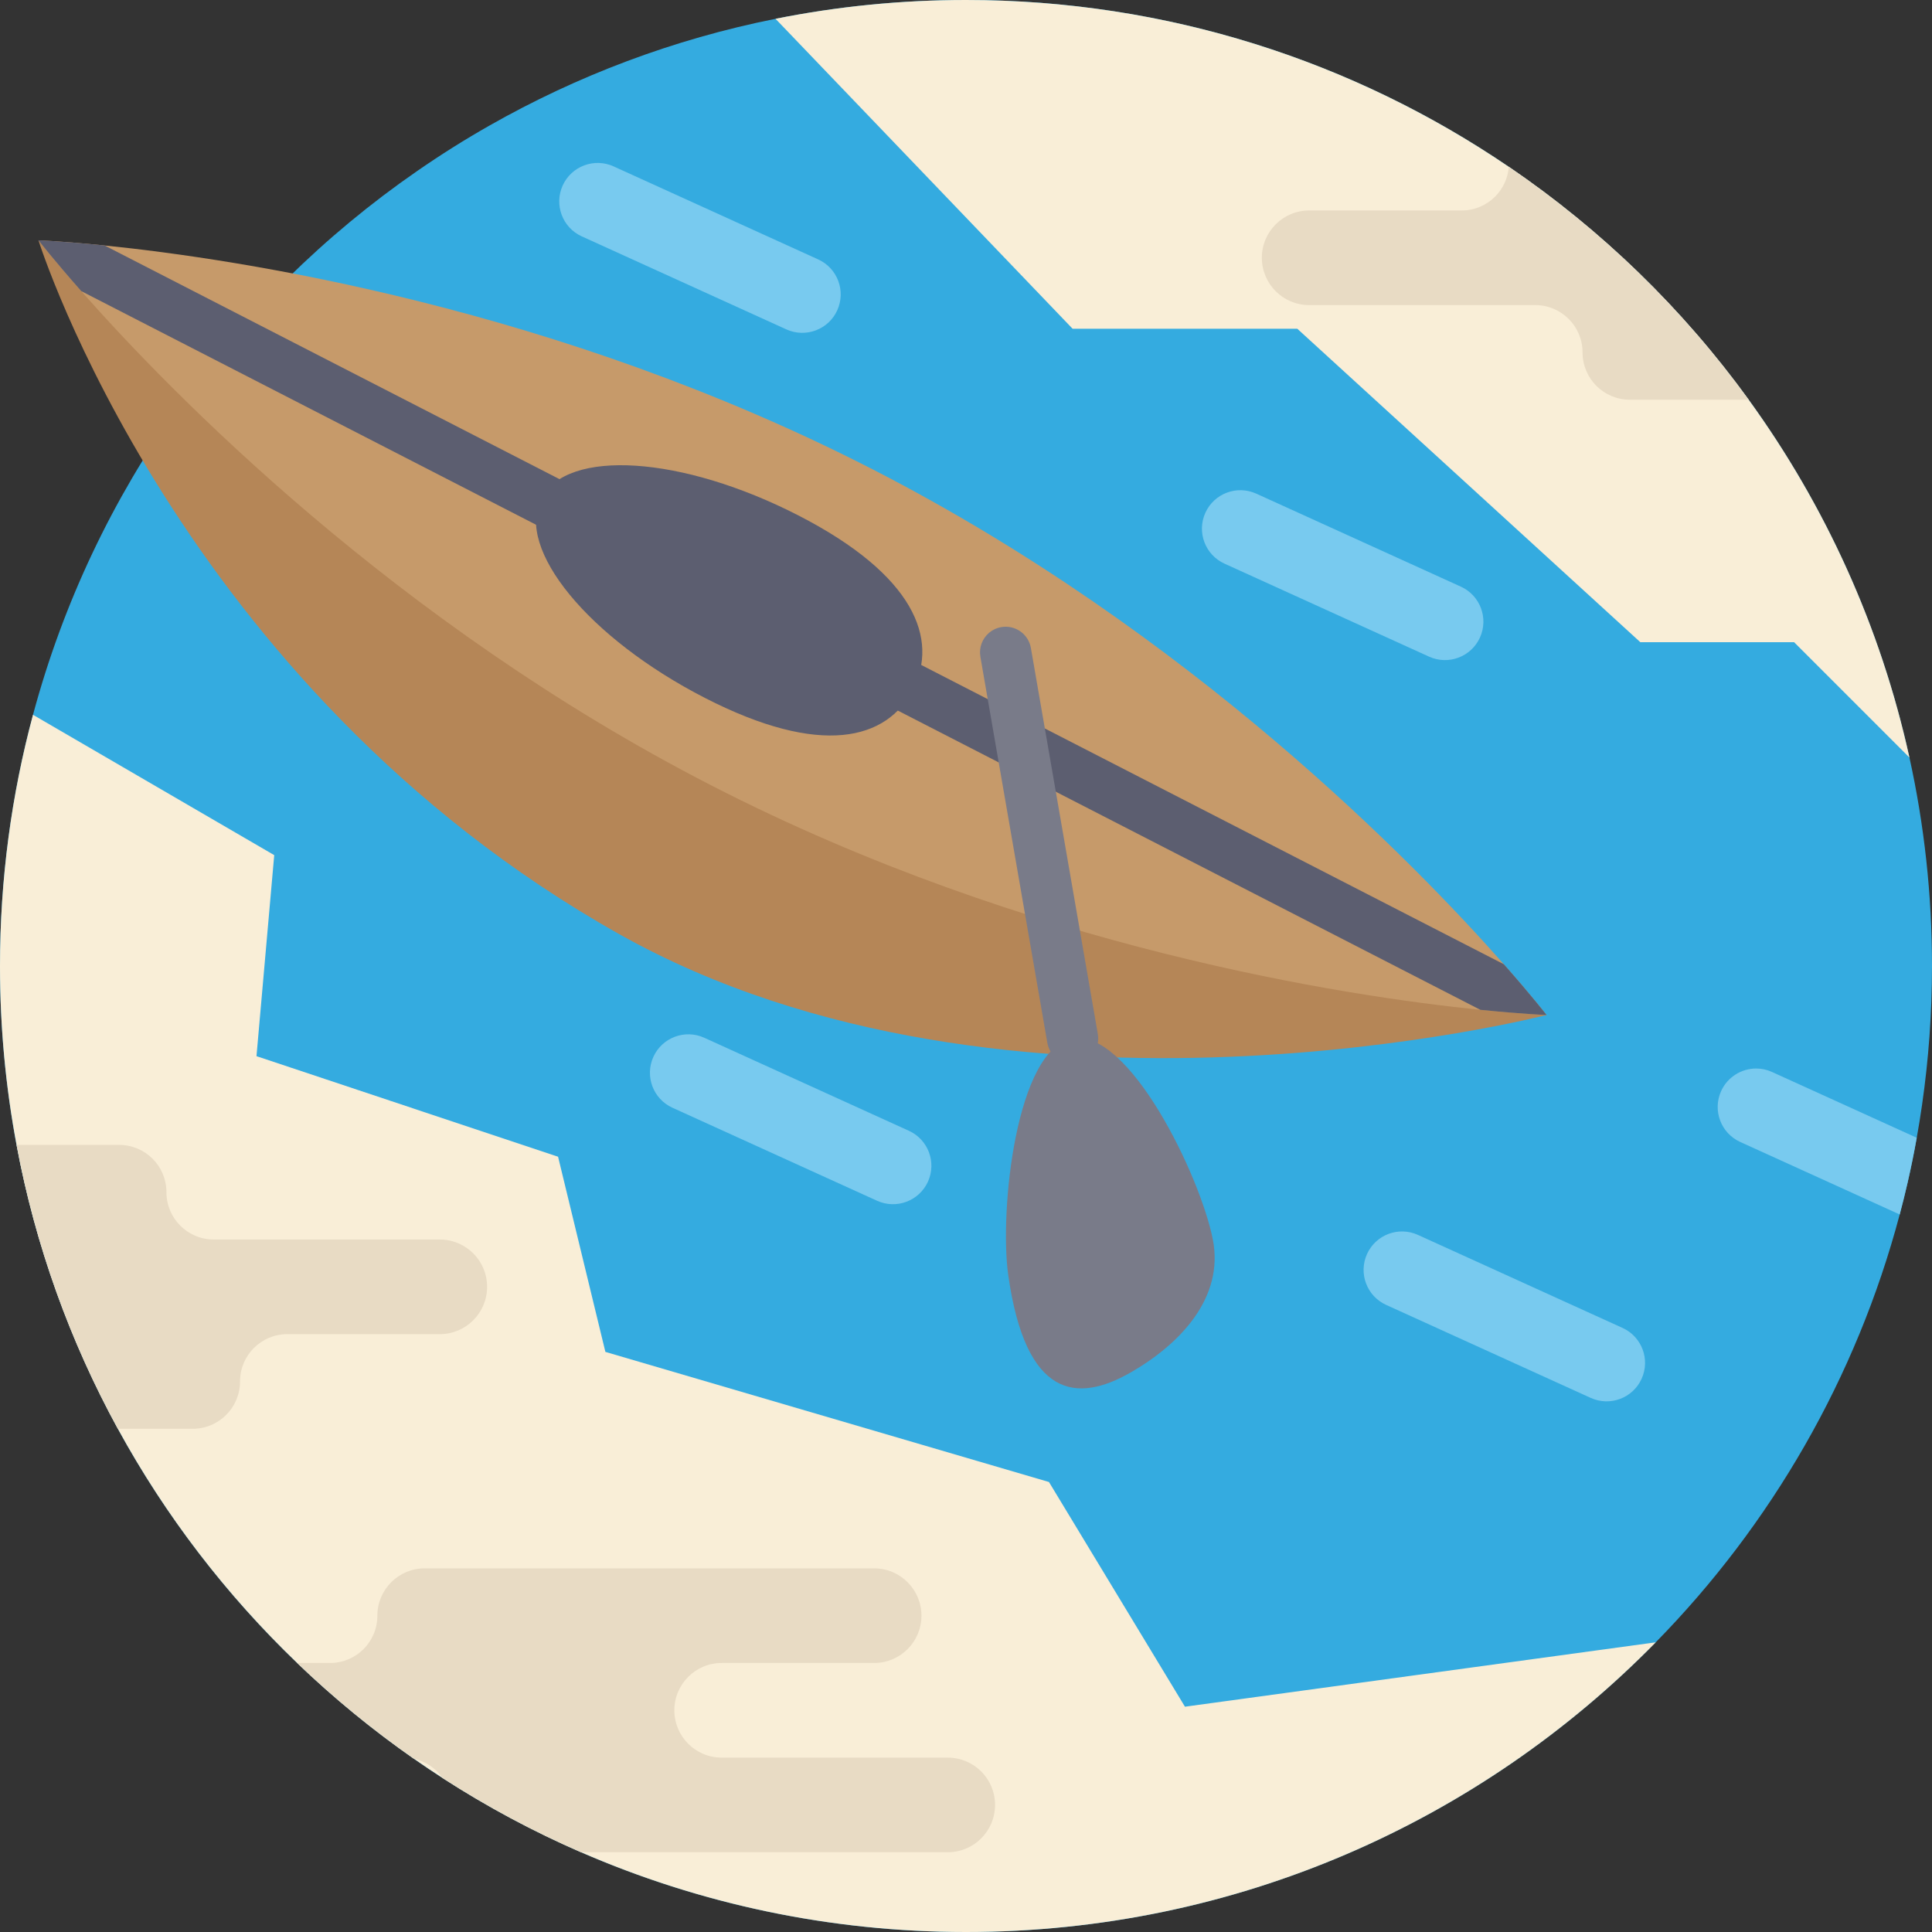 <?xml version="1.0" encoding="iso-8859-1"?>
<!-- Generator: Adobe Illustrator 19.0.0, SVG Export Plug-In . SVG Version: 6.00 Build 0)  -->
<svg version="1.1" id="Capa_1" xmlns="http://www.w3.org/2000/svg" xmlns:xlink="http://www.w3.org/1999/xlink" x="0px" y="0px"
	 viewBox="0 0 512 512" style="enable-background:new 0 0 512 512;" xml:space="preserve">
<rect x="0" y="0" width="512" height="512" fill="#333333" stroke="none"/>
<path style="fill:#34ABE0;" d="M512,256c0,12.487-0.899,24.775-2.633,36.78c-0.418,2.926-0.888,5.841-1.411,8.735
	c-0.711,4.002-1.526,7.962-2.424,11.901c-0.648,2.832-1.348,5.642-2.09,8.432c-11.515,43.395-34.137,82.275-64.658,113.382
	C392.328,482.607,327.596,512,256,512C114.615,512,0,397.385,0,256c0-23.03,3.041-45.338,8.746-66.57
	C24.67,130.121,61.367,79.318,110.561,45.317c6.165-4.274,12.528-8.276,19.069-11.995c23.27-13.239,48.807-22.925,75.891-28.338
	C221.842,1.714,238.717,0,256,0c122.42,0,224.768,85.922,250.023,200.756C509.942,218.551,512,237.035,512,256z"/>
<path style="fill:#B58657;" d="M10.193,63.681c0,0,36.92,118.126,153.898,183.87c103.44,58.135,245.766,21.437,245.766,21.437"/>
<path style="fill:#C69A6A;" d="M409.856,268.987c0,0-6.366-0.238-17.551-1.374c-35.546-3.615-119.827-16.335-203.766-59.454
	C104.6,165.041,45.174,103.937,21.532,77.148c-7.44-8.431-11.339-13.467-11.339-13.467s6.352,0.232,17.528,1.371
	c35.536,3.62,119.836,16.331,203.789,59.458c83.952,43.126,143.384,104.248,167.024,131.028
	C405.968,263.958,409.856,268.987,409.856,268.987z"/>
<g>
	<path style="fill:#5C5E70;" d="M409.856,268.987c0,0-6.366-0.238-17.551-1.374L21.532,77.148
		c-7.44-8.431-11.339-13.467-11.339-13.467s6.352,0.232,17.528,1.371l370.812,190.485
		C405.968,263.958,409.856,268.987,409.856,268.987z"/>
	<path style="fill:#5C5E70;" d="M241.934,182.729c6.856-13.346,0.459-30.307-30.341-46.128s-61.324-17.828-68.18-4.482
		c-6.856,13.346,12.553,36.991,43.353,52.812S235.078,196.075,241.934,182.729z"/>
</g>
<g>
	<path style="fill:#F9EED7;" d="M506.023,200.756l-30.563-30.563h-40.751l-90.906-83.069h-59.549L205.521,4.984
		C221.842,1.714,238.717,0,256,0c53.332,0,102.849,16.311,143.841,44.199c24.607,16.739,46.143,37.658,63.582,61.733
		C483.641,133.831,498.375,165.972,506.023,200.756z"/>
	<path style="fill:#F9EED7;" d="M438.784,435.231C392.328,482.607,327.596,512,256,512c-36.268,0-70.771-7.544-102.024-21.138
		c-12.81-5.569-25.067-12.163-36.686-19.665c-2.57-1.661-5.11-3.365-7.617-5.12c-10.961-7.649-21.305-16.133-30.919-25.37
		c-18.829-18.066-34.9-38.985-47.522-62.067c-12.654-23.144-21.838-48.452-26.843-75.233C1.505,288.047,0,272.196,0,256
		c0-23.03,3.041-45.338,8.746-66.57l63.927,37.188l-4.702,53.279l79.924,26.645l12.539,51.722l117.551,34.482l36.039,59.549
		L438.784,435.231z"/>
</g>
<g>
	<path style="fill:#E8DBC4;" d="M263.701,478.323c0,6.928-5.611,12.539-12.539,12.539h-97.186
		c-12.81-5.569-25.067-12.163-36.686-19.665c-1.766-2.56-4.472-4.43-7.617-5.12c-10.961-7.649-21.305-16.133-30.919-25.37h8.714
		c3.459,0,6.593-1.4,8.871-3.668c2.267-2.267,3.668-5.402,3.668-8.871c0-6.917,5.611-12.539,12.539-12.539h119.108
		c3.469,0,6.604,1.4,8.871,3.678c2.267,2.267,3.668,5.402,3.668,8.861c0,6.928-5.611,12.539-12.539,12.539h-40.406
		c-6.917,0-12.539,5.622-12.539,12.539c0,6.928,5.622,12.539,12.539,12.539h59.914c3.459,0,6.593,1.4,8.871,3.668
		C262.301,471.719,263.701,474.854,263.701,478.323z"/>
	<path style="fill:#E8DBC4;" d="M463.423,105.932h-31.493c-3.459,0-6.593-1.4-8.871-3.668c-2.267-2.278-3.668-5.413-3.668-8.871
		c0-6.928-5.622-12.539-12.539-12.539h-59.914c-3.459,0-6.593-1.4-8.861-3.668c-2.267-2.278-3.678-5.413-3.678-8.871
		c0-6.917,5.622-12.539,12.539-12.539h40.406c3.469,0,6.604-1.4,8.871-3.668c2.058-2.069,3.396-4.838,3.626-7.91
		C424.448,60.938,445.983,81.857,463.423,105.932z"/>
	<path style="fill:#E8DBC4;" d="M129.087,341.023c0,6.928-5.611,12.539-12.539,12.539H76.152c-3.469,0-6.604,1.4-8.871,3.668
		c-2.267,2.267-3.668,5.402-3.668,8.871c0,6.928-5.622,12.539-12.539,12.539H31.232c-12.654-23.144-21.838-48.452-26.843-75.233
		h27.178c3.459,0,6.593,1.4,8.871,3.668c2.267,2.267,3.668,5.402,3.668,8.871c0,6.928,5.611,12.539,12.539,12.539h59.904
		c3.469,0,6.604,1.4,8.871,3.668C127.687,334.42,129.087,337.554,129.087,341.023z"/>
</g>
<g>
	<path style="fill:#797B89;" d="M260.121,170.563c0.806-2.211,2.739-3.941,5.223-4.372c3.696-0.642,7.212,1.836,7.852,5.532
		l17.742,102.317c0.642,3.696-1.836,7.213-5.532,7.852c-3.696,0.642-7.212-1.836-7.852-5.532l-17.742-102.317
		C259.604,172.831,259.728,171.64,260.121,170.563z"/>
	<path style="fill:#797B89;" d="M284.25,275.198c14.973-2.597,33.869,36.497,37.168,53.296c3.021,15.384-8.631,27.687-21.815,35.244
		c-14.148,8.109-27.784,6.939-32.408-25.841C264.804,320.944,269.276,277.794,284.25,275.198z"/>
</g>
<g>
	<path style="fill:#78CAEF;" d="M421.553,370.457l-54.217-24.648c-5.122-2.328-7.386-8.369-5.057-13.49l0,0
		c2.328-5.122,8.369-7.386,13.49-5.057l54.217,24.648c5.122,2.328,7.386,8.369,5.057,13.49l0,0
		C432.714,370.521,426.675,372.786,421.553,370.457z"/>
	<path style="fill:#78CAEF;" d="M507.956,301.516c-0.711,4.002-1.526,7.962-2.424,11.901c-0.648,2.832-1.348,5.642-2.09,8.432
		l-42.266-19.216c-5.12-2.33-7.387-8.37-5.057-13.49c1.703-3.751,5.413-5.977,9.279-5.977c1.411,0,2.842,0.293,4.211,0.92
		L507.956,301.516z"/>
	<path style="fill:#78CAEF;" d="M232.426,318.212l-54.217-24.648c-5.122-2.328-7.386-8.369-5.057-13.49l0,0
		c2.328-5.122,8.369-7.386,13.49-5.057l54.217,24.648c5.122,2.328,7.386,8.369,5.057,13.49l0,0
		C243.588,318.276,237.548,320.541,232.426,318.212z"/>
	<path style="fill:#78CAEF;" d="M208.393,87.29l-54.217-24.648c-5.122-2.328-7.386-8.369-5.057-13.49l0,0
		c2.328-5.122,8.369-7.386,13.49-5.057l54.217,24.648c5.122,2.328,7.386,8.369,5.057,13.49l0,0
		C219.555,87.353,213.515,89.619,208.393,87.29z"/>
	<path style="fill:#78CAEF;" d="M378.712,174.016l-54.217-24.648c-5.122-2.328-7.386-8.369-5.057-13.49l0,0
		c2.328-5.122,8.369-7.386,13.49-5.057l54.217,24.648c5.122,2.328,7.386,8.369,5.057,13.49l0,0
		C389.873,174.08,383.834,176.345,378.712,174.016z"/>
</g>
<g>
</g>
<g>
</g>
<g>
</g>
<g>
</g>
<g>
</g>
<g>
</g>
<g>
</g>
<g>
</g>
<g>
</g>
<g>
</g>
<g>
</g>
<g>
</g>
<g>
</g>
<g>
</g>
<g>
</g>
</svg>
